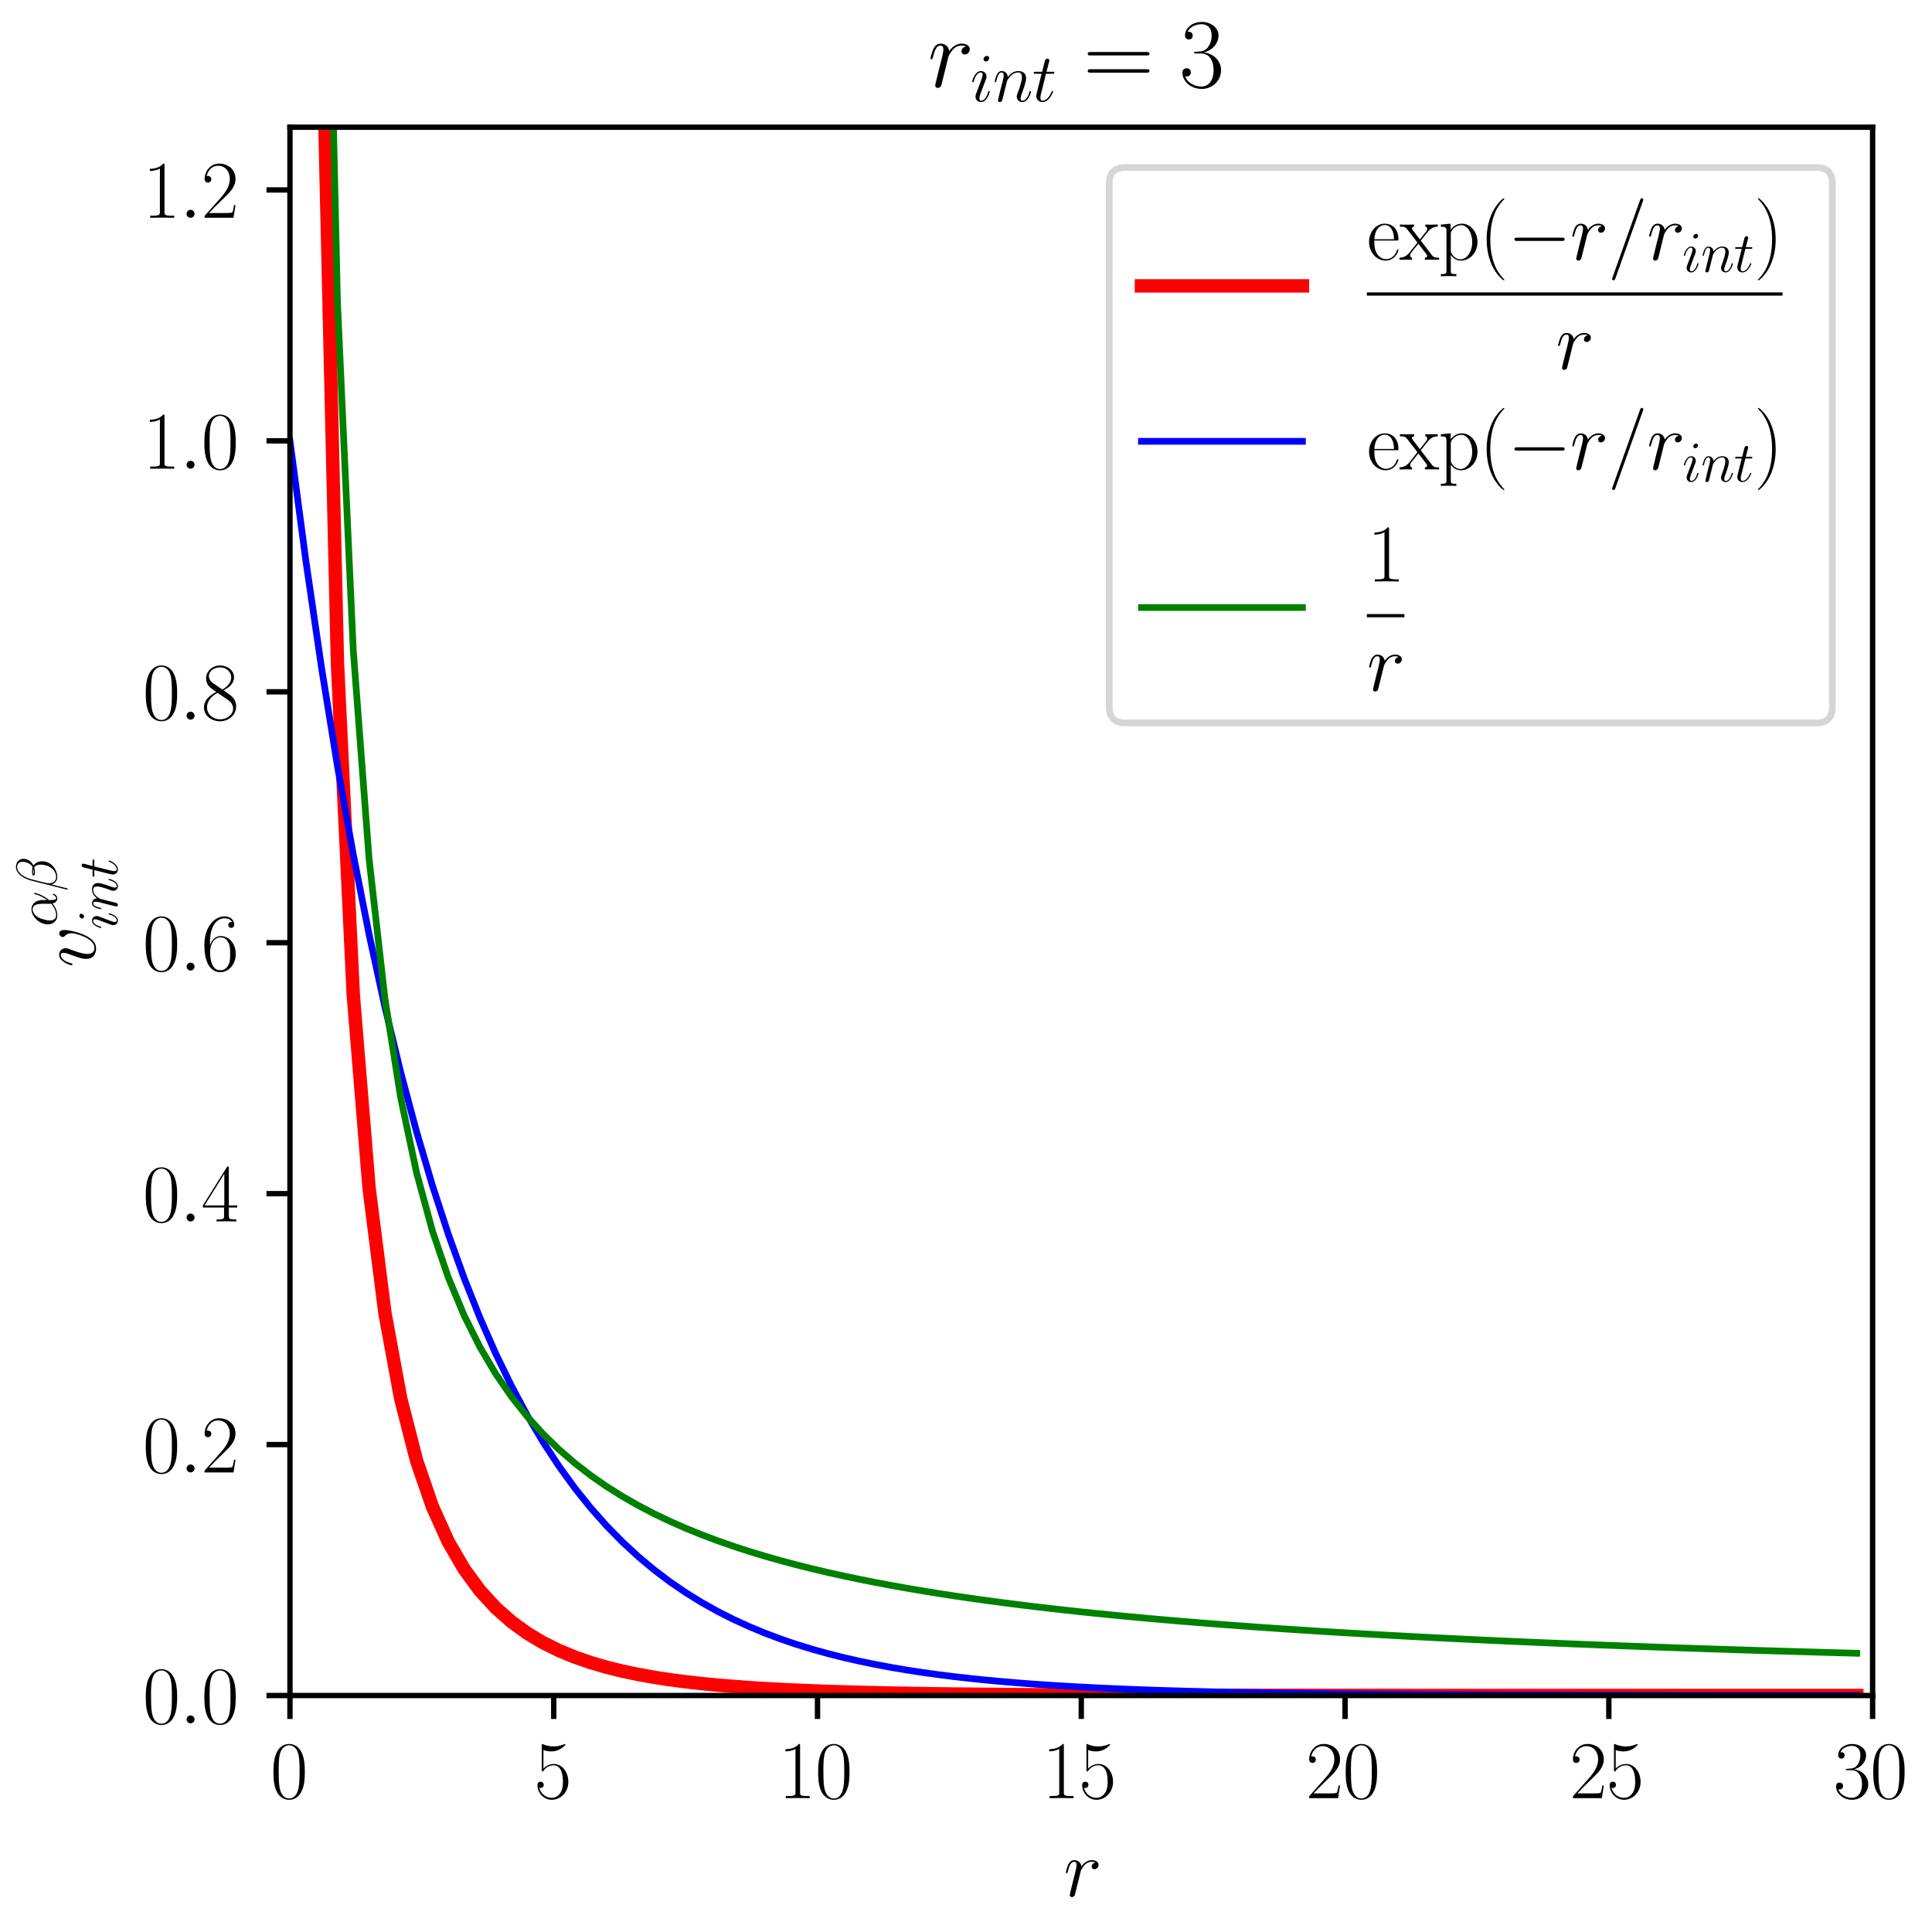 <?xml version="1.0" encoding="utf-8" standalone="no"?>
<!DOCTYPE svg PUBLIC "-//W3C//DTD SVG 1.1//EN"
  "http://www.w3.org/Graphics/SVG/1.1/DTD/svg11.dtd">
<svg xmlns:xlink="http://www.w3.org/1999/xlink" width="288pt" height="288pt" viewBox="0 0 288 288" xmlns="http://www.w3.org/2000/svg" version="1.1">
 <defs>
  <style type="text/css">*{stroke-linejoin: round; stroke-linecap: butt}</style>
 </defs>
 <g id="figure_1">
  <g id="patch_1">
   <path d="M 0 288 
L 288 288 
L 288 0 
L 0 0 
z
" style="fill: #ffffff"/>
  </g>
  <g id="axes_1">
   <g id="patch_2">
    <path d="M 43.224 252.746 
L 279.147 252.746 
L 279.147 18.963 
L 43.224 18.963 
z
" style="fill: #ffffff"/>
   </g>
   <g id="matplotlib.axis_1">
    <g id="xtick_1">
     <g id="line2d_1">
      <defs>
       <path id="mdd68908890" d="M 0 0 
L 0 3.5 
" style="stroke: #000000; stroke-width: 0.8"/>
      </defs>
      <g>
       <use xlink:href="#mdd68908890" x="43.224" y="252.746" style="stroke: #000000; stroke-width: 0.8"/>
      </g>
     </g>
     <g id="text_1">
      <!-- $\mathdefault{0}$ -->
      <g transform="translate(40.298 268.048) scale(0.12 -0.12)">
       <defs>
        <path id="CMR17-30" d="M 2688 2038 
C 2688 2430 2682 3099 2413 3613 
C 2176 4063 1798 4224 1466 4224 
C 1158 4224 768 4082 525 3620 
C 269 3137 243 2539 243 2038 
C 243 1671 250 1112 448 623 
C 723 -39 1216 -128 1466 -128 
C 1760 -128 2208 -7 2470 604 
C 2662 1048 2688 1568 2688 2038 
z
M 1466 -26 
C 1056 -26 813 328 723 816 
C 653 1196 653 1749 653 2109 
C 653 2604 653 3015 736 3407 
C 858 3954 1216 4121 1466 4121 
C 1728 4121 2067 3947 2189 3420 
C 2272 3054 2278 2623 2278 2109 
C 2278 1691 2278 1176 2202 797 
C 2067 96 1690 -26 1466 -26 
z
" transform="scale(0.016)"/>
       </defs>
       <use xlink:href="#CMR17-30" transform="scale(0.996)"/>
      </g>
     </g>
    </g>
    <g id="xtick_2">
     <g id="line2d_2">
      <g>
       <use xlink:href="#mdd68908890" x="82.545" y="252.746" style="stroke: #000000; stroke-width: 0.8"/>
      </g>
     </g>
     <g id="text_2">
      <!-- $\mathdefault{5}$ -->
      <g transform="translate(79.618 268.048) scale(0.12 -0.12)">
       <defs>
        <path id="CMR17-35" d="M 730 3750 
C 794 3724 1056 3641 1325 3641 
C 1920 3641 2246 3961 2432 4140 
C 2432 4191 2432 4224 2394 4224 
C 2387 4224 2374 4224 2323 4198 
C 2099 4102 1837 4032 1517 4032 
C 1325 4032 1037 4055 723 4191 
C 653 4224 640 4224 634 4224 
C 602 4224 595 4217 595 4090 
L 595 2231 
C 595 2113 595 2080 659 2080 
C 691 2080 704 2093 736 2139 
C 941 2435 1222 2560 1542 2560 
C 1766 2560 2246 2415 2246 1293 
C 2246 1087 2246 716 2054 422 
C 1894 159 1645 25 1370 25 
C 947 25 518 319 403 812 
C 429 806 480 793 506 793 
C 589 793 749 838 749 1036 
C 749 1209 627 1280 506 1280 
C 358 1280 262 1190 262 1011 
C 262 454 704 -128 1382 -128 
C 2042 -128 2669 441 2669 1267 
C 2669 2054 2170 2662 1549 2662 
C 1222 2662 947 2540 730 2304 
L 730 3750 
z
" transform="scale(0.016)"/>
       </defs>
       <use xlink:href="#CMR17-35" transform="scale(0.996)"/>
      </g>
     </g>
    </g>
    <g id="xtick_3">
     <g id="line2d_3">
      <g>
       <use xlink:href="#mdd68908890" x="121.865" y="252.746" style="stroke: #000000; stroke-width: 0.8"/>
      </g>
     </g>
     <g id="text_3">
      <!-- $\mathdefault{10}$ -->
      <g transform="translate(116.012 268.048) scale(0.12 -0.12)">
       <defs>
        <path id="CMR17-31" d="M 1702 4083 
C 1702 4217 1696 4224 1606 4224 
C 1357 3927 979 3833 621 3820 
C 602 3820 570 3820 563 3808 
C 557 3795 557 3782 557 3648 
C 755 3648 1088 3686 1344 3839 
L 1344 467 
C 1344 243 1331 166 781 166 
L 589 166 
L 589 0 
C 896 6 1216 12 1523 12 
C 1830 12 2150 6 2458 0 
L 2458 166 
L 2266 166 
C 1715 166 1702 236 1702 467 
L 1702 4083 
z
" transform="scale(0.016)"/>
       </defs>
       <use xlink:href="#CMR17-31" transform="scale(0.996)"/>
       <use xlink:href="#CMR17-30" transform="translate(45.69 0) scale(0.996)"/>
      </g>
     </g>
    </g>
    <g id="xtick_4">
     <g id="line2d_4">
      <g>
       <use xlink:href="#mdd68908890" x="161.185" y="252.746" style="stroke: #000000; stroke-width: 0.8"/>
      </g>
     </g>
     <g id="text_4">
      <!-- $\mathdefault{15}$ -->
      <g transform="translate(155.332 268.048) scale(0.12 -0.12)">
       <use xlink:href="#CMR17-31" transform="scale(0.996)"/>
       <use xlink:href="#CMR17-35" transform="translate(45.69 0) scale(0.996)"/>
      </g>
     </g>
    </g>
    <g id="xtick_5">
     <g id="line2d_5">
      <g>
       <use xlink:href="#mdd68908890" x="200.506" y="252.746" style="stroke: #000000; stroke-width: 0.8"/>
      </g>
     </g>
     <g id="text_5">
      <!-- $\mathdefault{20}$ -->
      <g transform="translate(194.653 268.048) scale(0.12 -0.12)">
       <defs>
        <path id="CMR17-32" d="M 2669 990 
L 2554 990 
C 2490 537 2438 460 2413 422 
C 2381 371 1920 371 1830 371 
L 602 371 
C 832 620 1280 1073 1824 1596 
C 2214 1966 2669 2400 2669 3033 
C 2669 3788 2067 4224 1395 4224 
C 691 4224 262 3603 262 3027 
C 262 2777 448 2745 525 2745 
C 589 2745 781 2783 781 3007 
C 781 3206 614 3264 525 3264 
C 486 3264 448 3257 422 3244 
C 544 3788 915 4057 1306 4057 
C 1862 4057 2227 3616 2227 3033 
C 2227 2477 1901 1998 1536 1583 
L 262 147 
L 262 0 
L 2515 0 
L 2669 990 
z
" transform="scale(0.016)"/>
       </defs>
       <use xlink:href="#CMR17-32" transform="scale(0.996)"/>
       <use xlink:href="#CMR17-30" transform="translate(45.69 0) scale(0.996)"/>
      </g>
     </g>
    </g>
    <g id="xtick_6">
     <g id="line2d_6">
      <g>
       <use xlink:href="#mdd68908890" x="239.826" y="252.746" style="stroke: #000000; stroke-width: 0.8"/>
      </g>
     </g>
     <g id="text_6">
      <!-- $\mathdefault{25}$ -->
      <g transform="translate(233.973 268.048) scale(0.12 -0.12)">
       <use xlink:href="#CMR17-32" transform="scale(0.996)"/>
       <use xlink:href="#CMR17-35" transform="translate(45.69 0) scale(0.996)"/>
      </g>
     </g>
    </g>
    <g id="xtick_7">
     <g id="line2d_7">
      <g>
       <use xlink:href="#mdd68908890" x="279.147" y="252.746" style="stroke: #000000; stroke-width: 0.8"/>
      </g>
     </g>
     <g id="text_7">
      <!-- $\mathdefault{30}$ -->
      <g transform="translate(273.294 268.048) scale(0.12 -0.12)">
       <defs>
        <path id="CMR17-33" d="M 1414 2176 
C 1984 2176 2234 1673 2234 1094 
C 2234 322 1824 25 1453 25 
C 1114 25 563 193 390 691 
C 422 678 454 678 486 678 
C 640 678 755 780 755 947 
C 755 1132 614 1216 486 1216 
C 378 1216 211 1164 211 927 
C 211 335 787 -128 1466 -128 
C 2176 -128 2720 432 2720 1087 
C 2720 1718 2208 2176 1600 2246 
C 2086 2347 2554 2776 2554 3353 
C 2554 3856 2048 4224 1472 4224 
C 890 4224 378 3862 378 3347 
C 378 3123 544 3084 627 3084 
C 762 3084 877 3167 877 3334 
C 877 3500 762 3584 627 3584 
C 602 3584 570 3584 544 3571 
C 730 3999 1235 4076 1459 4076 
C 1683 4076 2106 3966 2106 3347 
C 2106 3167 2080 2851 1862 2574 
C 1670 2329 1453 2316 1242 2297 
C 1210 2297 1062 2284 1037 2284 
C 992 2278 966 2272 966 2227 
C 966 2182 973 2176 1101 2176 
L 1414 2176 
z
" transform="scale(0.016)"/>
       </defs>
       <use xlink:href="#CMR17-33" transform="scale(0.996)"/>
       <use xlink:href="#CMR17-30" transform="translate(45.69 0) scale(0.996)"/>
      </g>
     </g>
    </g>
    <g id="text_8">
     <!-- $$r$$ -->
     <g transform="translate(158.548 282.675) scale(0.12 -0.12)">
      <defs>
       <path id="CMMI12-72" d="M 2490 2633 
C 2291 2598 2189 2457 2189 2316 
C 2189 2163 2310 2111 2400 2111 
C 2579 2111 2726 2265 2726 2457 
C 2726 2651 2528 2816 2208 2816 
C 1952 2816 1658 2700 1389 2335 
C 1344 2660 1088 2816 832 2816 
C 582 2816 454 2642 378 2508 
C 269 2278 173 1892 173 1860 
C 173 1834 198 1801 243 1801 
C 294 1801 301 1808 339 1957 
C 435 2342 557 2687 813 2687 
C 966 2687 1011 2604 1011 2419 
C 1011 2278 947 2028 902 1827 
L 723 1130 
C 698 1007 627 716 595 600 
C 550 432 480 128 480 96 
C 480 6 550 -64 646 -64 
C 717 -64 838 -20 877 109 
C 896 160 1133 1136 1171 1285 
C 1203 1427 1242 1562 1274 1705 
C 1299 1795 1325 1898 1344 1982 
C 1363 2040 1536 2355 1696 2495 
C 1773 2566 1939 2687 2202 2687 
C 2304 2687 2406 2674 2490 2633 
z
" transform="scale(0.016)"/>
      </defs>
      <use xlink:href="#CMMI12-72" transform="scale(0.996)"/>
     </g>
    </g>
   </g>
   <g id="matplotlib.axis_2">
    <g id="ytick_1">
     <g id="line2d_8">
      <defs>
       <path id="m4fe5f080b8" d="M 0 0 
L -3.5 0 
" style="stroke: #000000; stroke-width: 0.8"/>
      </defs>
      <g>
       <use xlink:href="#m4fe5f080b8" x="43.224" y="252.746" style="stroke: #000000; stroke-width: 0.8"/>
      </g>
     </g>
     <g id="text_9">
      <!-- $\mathdefault{0.0}$ -->
      <g transform="translate(21.266 256.897) scale(0.12 -0.12)">
       <defs>
        <path id="CMMI12-3a" d="M 1178 307 
C 1178 492 1024 620 870 620 
C 685 620 557 467 557 313 
C 557 128 710 0 864 0 
C 1050 0 1178 153 1178 307 
z
" transform="scale(0.016)"/>
       </defs>
       <use xlink:href="#CMR17-30" transform="scale(0.996)"/>
       <use xlink:href="#CMMI12-3a" transform="translate(45.69 0) scale(0.996)"/>
       <use xlink:href="#CMR17-30" transform="translate(72.788 0) scale(0.996)"/>
      </g>
     </g>
    </g>
    <g id="ytick_2">
     <g id="line2d_9">
      <g>
       <use xlink:href="#m4fe5f080b8" x="43.224" y="215.341" style="stroke: #000000; stroke-width: 0.8"/>
      </g>
     </g>
     <g id="text_10">
      <!-- $\mathdefault{0.2}$ -->
      <g transform="translate(21.266 219.492) scale(0.12 -0.12)">
       <use xlink:href="#CMR17-30" transform="scale(0.996)"/>
       <use xlink:href="#CMMI12-3a" transform="translate(45.69 0) scale(0.996)"/>
       <use xlink:href="#CMR17-32" transform="translate(72.788 0) scale(0.996)"/>
      </g>
     </g>
    </g>
    <g id="ytick_3">
     <g id="line2d_10">
      <g>
       <use xlink:href="#m4fe5f080b8" x="43.224" y="177.936" style="stroke: #000000; stroke-width: 0.8"/>
      </g>
     </g>
     <g id="text_11">
      <!-- $\mathdefault{0.4}$ -->
      <g transform="translate(21.266 182.087) scale(0.12 -0.12)">
       <defs>
        <path id="CMR17-34" d="M 2150 4147 
C 2150 4281 2144 4288 2029 4288 
L 128 1254 
L 128 1088 
L 1779 1088 
L 1779 460 
C 1779 230 1766 166 1318 166 
L 1197 166 
L 1197 0 
C 1402 12 1747 12 1965 12 
C 2182 12 2528 12 2733 0 
L 2733 166 
L 2611 166 
C 2163 166 2150 230 2150 460 
L 2150 1088 
L 2803 1088 
L 2803 1254 
L 2150 1254 
L 2150 4147 
z
M 1798 3723 
L 1798 1254 
L 256 1254 
L 1798 3723 
z
" transform="scale(0.016)"/>
       </defs>
       <use xlink:href="#CMR17-30" transform="scale(0.996)"/>
       <use xlink:href="#CMMI12-3a" transform="translate(45.69 0) scale(0.996)"/>
       <use xlink:href="#CMR17-34" transform="translate(72.788 0) scale(0.996)"/>
      </g>
     </g>
    </g>
    <g id="ytick_4">
     <g id="line2d_11">
      <g>
       <use xlink:href="#m4fe5f080b8" x="43.224" y="140.53" style="stroke: #000000; stroke-width: 0.8"/>
      </g>
     </g>
     <g id="text_12">
      <!-- $\mathdefault{0.6}$ -->
      <g transform="translate(21.266 144.681) scale(0.12 -0.12)">
       <defs>
        <path id="CMR17-36" d="M 678 2198 
C 678 3712 1395 4076 1811 4076 
C 1946 4076 2272 4049 2400 3782 
C 2298 3782 2106 3782 2106 3558 
C 2106 3385 2246 3328 2336 3328 
C 2394 3328 2566 3353 2566 3571 
C 2566 3987 2246 4224 1805 4224 
C 1043 4224 243 3411 243 2011 
C 243 257 966 -128 1478 -128 
C 2099 -128 2688 431 2688 1295 
C 2688 2101 2170 2688 1517 2688 
C 1126 2688 838 2430 678 1979 
L 678 2198 
z
M 1478 25 
C 691 25 691 1212 691 1450 
C 691 1914 909 2585 1504 2585 
C 1613 2585 1926 2585 2138 2140 
C 2253 1889 2253 1624 2253 1302 
C 2253 954 2253 696 2118 438 
C 1978 173 1773 25 1478 25 
z
" transform="scale(0.016)"/>
       </defs>
       <use xlink:href="#CMR17-30" transform="scale(0.996)"/>
       <use xlink:href="#CMMI12-3a" transform="translate(45.69 0) scale(0.996)"/>
       <use xlink:href="#CMR17-36" transform="translate(72.788 0) scale(0.996)"/>
      </g>
     </g>
    </g>
    <g id="ytick_5">
     <g id="line2d_12">
      <g>
       <use xlink:href="#m4fe5f080b8" x="43.224" y="103.125" style="stroke: #000000; stroke-width: 0.8"/>
      </g>
     </g>
     <g id="text_13">
      <!-- $\mathdefault{0.8}$ -->
      <g transform="translate(21.266 107.276) scale(0.12 -0.12)">
       <defs>
        <path id="CMR17-38" d="M 1741 2289 
C 2144 2494 2554 2803 2554 3298 
C 2554 3884 1990 4224 1472 4224 
C 890 4224 378 3800 378 3215 
C 378 3054 416 2777 666 2533 
C 730 2469 998 2276 1171 2154 
C 883 2006 211 1652 211 945 
C 211 282 838 -128 1459 -128 
C 2144 -128 2720 366 2720 1022 
C 2720 1607 2330 1877 2074 2051 
L 1741 2289 
z
M 902 2855 
C 851 2887 595 3086 595 3388 
C 595 3781 998 4076 1459 4076 
C 1965 4076 2336 3716 2336 3298 
C 2336 2700 1670 2359 1638 2359 
C 1632 2359 1626 2359 1574 2398 
L 902 2855 
z
M 2080 1536 
C 2176 1466 2483 1253 2483 861 
C 2483 385 2010 25 1472 25 
C 890 25 448 443 448 951 
C 448 1459 838 1884 1280 2083 
L 2080 1536 
z
" transform="scale(0.016)"/>
       </defs>
       <use xlink:href="#CMR17-30" transform="scale(0.996)"/>
       <use xlink:href="#CMMI12-3a" transform="translate(45.69 0) scale(0.996)"/>
       <use xlink:href="#CMR17-38" transform="translate(72.788 0) scale(0.996)"/>
      </g>
     </g>
    </g>
    <g id="ytick_6">
     <g id="line2d_13">
      <g>
       <use xlink:href="#m4fe5f080b8" x="43.224" y="65.72" style="stroke: #000000; stroke-width: 0.8"/>
      </g>
     </g>
     <g id="text_14">
      <!-- $\mathdefault{1.0}$ -->
      <g transform="translate(21.266 69.871) scale(0.12 -0.12)">
       <use xlink:href="#CMR17-31" transform="scale(0.996)"/>
       <use xlink:href="#CMMI12-3a" transform="translate(45.69 0) scale(0.996)"/>
       <use xlink:href="#CMR17-30" transform="translate(72.788 0) scale(0.996)"/>
      </g>
     </g>
    </g>
    <g id="ytick_7">
     <g id="line2d_14">
      <g>
       <use xlink:href="#m4fe5f080b8" x="43.224" y="28.314" style="stroke: #000000; stroke-width: 0.8"/>
      </g>
     </g>
     <g id="text_15">
      <!-- $\mathdefault{1.2}$ -->
      <g transform="translate(21.266 32.465) scale(0.12 -0.12)">
       <use xlink:href="#CMR17-31" transform="scale(0.996)"/>
       <use xlink:href="#CMMI12-3a" transform="translate(45.69 0) scale(0.996)"/>
       <use xlink:href="#CMR17-32" transform="translate(72.788 0) scale(0.996)"/>
      </g>
     </g>
    </g>
    <g id="text_16">
     <!-- $$v_{int}^{\alpha\beta}$$ -->
     <g transform="translate(14.203 144.224) rotate(-90) scale(0.12 -0.12)">
      <defs>
       <path id="CMMI12-76" d="M 2925 2388 
C 2925 2790 2720 2816 2669 2816 
C 2515 2816 2374 2662 2374 2534 
C 2374 2458 2419 2413 2445 2388 
C 2509 2330 2675 2158 2675 1826 
C 2675 1558 2291 64 1523 64 
C 1133 64 1056 389 1056 625 
C 1056 945 1203 1392 1376 1851 
C 1478 2113 1504 2177 1504 2305 
C 1504 2573 1312 2816 998 2816 
C 410 2816 173 1890 173 1838 
C 173 1813 198 1781 243 1781 
C 301 1781 307 1807 333 1896 
C 486 2445 736 2687 979 2687 
C 1037 2687 1146 2687 1146 2477 
C 1146 2311 1075 2126 979 1883 
C 672 1066 672 868 672 715 
C 672 574 691 313 890 134 
C 1120 -64 1440 -64 1498 -64 
C 2560 -64 2925 2024 2925 2388 
z
" transform="scale(0.016)"/>
       <path id="CMMI12-b" d="M 2963 1615 
C 2963 2234 2611 2816 1933 2816 
C 1094 2816 256 1902 256 996 
C 256 440 602 -64 1254 -64 
C 1651 -64 2125 89 2579 472 
C 2669 115 2867 -64 3142 -64 
C 3488 -64 3661 293 3661 376 
C 3661 434 3616 434 3597 434 
C 3546 434 3539 415 3520 364 
C 3462 204 3315 64 3162 64 
C 2963 64 2963 472 2963 862 
C 3616 1641 3770 2445 3770 2451 
C 3770 2509 3718 2509 3699 2509 
C 3642 2509 3635 2490 3610 2375 
C 3526 2094 3360 1596 2963 1072 
L 2963 1615 
z
M 2560 625 
C 1997 121 1491 64 1267 64 
C 813 64 685 466 685 766 
C 685 1040 826 1692 1024 2043 
C 1286 2490 1645 2687 1933 2687 
C 2554 2687 2554 1877 2554 1340 
C 2554 1181 2547 1015 2547 855 
C 2547 728 2554 696 2560 625 
z
" transform="scale(0.016)"/>
       <path id="CMMI12-c" d="M 3622 3739 
C 3622 4131 3296 4544 2714 4544 
C 1888 4544 1363 3510 1197 2830 
L 186 -1152 
C 173 -1204 211 -1216 243 -1216 
C 288 -1216 320 -1210 326 -1178 
L 774 592 
C 838 231 1190 -64 1568 -64 
C 2483 -64 3347 657 3347 1618 
C 3347 1863 3290 2108 3155 2314 
C 3078 2437 2982 2527 2880 2599 
C 3341 2823 3622 3222 3622 3739 
z
M 2509 2605 
C 2406 2571 2304 2560 2182 2560 
C 2093 2560 2010 2553 1894 2588 
C 1958 2627 2054 2639 2189 2639 
C 2304 2639 2419 2627 2509 2605 
z
M 3290 3798 
C 3290 3438 3117 2915 2701 2684 
C 2579 2723 2413 2752 2272 2752 
C 2138 2752 1754 2765 1754 2582 
C 1754 2411 2106 2430 2214 2430 
C 2381 2430 2528 2469 2682 2514 
C 2886 2347 2976 2127 2976 1805 
C 2976 1431 2874 1128 2752 850 
C 2541 373 2042 64 1600 64 
C 1133 64 890 438 890 876 
C 890 934 890 1018 915 1115 
L 1331 2784 
C 1542 3641 2080 4413 2701 4413 
C 3162 4413 3290 4086 3290 3798 
z
" transform="scale(0.016)"/>
       <path id="CMMI12-69" d="M 1811 913 
C 1811 945 1786 970 1747 970 
C 1690 970 1683 951 1651 842 
C 1485 261 1222 64 1011 64 
C 934 64 845 83 845 274 
C 845 447 922 638 992 830 
L 1440 2017 
C 1459 2068 1504 2183 1504 2305 
C 1504 2573 1312 2816 998 2816 
C 410 2816 173 1890 173 1838 
C 173 1813 198 1781 243 1781 
C 301 1781 307 1807 333 1896 
C 486 2432 730 2687 979 2687 
C 1037 2687 1146 2681 1146 2477 
C 1146 2311 1062 2100 1011 1960 
L 563 772 
C 525 670 486 568 486 453 
C 486 166 685 -64 992 -64 
C 1581 -64 1811 868 1811 913 
z
M 1760 4012 
C 1760 4108 1683 4224 1542 4224 
C 1395 4224 1229 4083 1229 3916 
C 1229 3756 1363 3705 1440 3705 
C 1613 3705 1760 3871 1760 4012 
z
" transform="scale(0.016)"/>
       <path id="CMMI12-6e" d="M 1318 1870 
C 1331 1909 1491 2228 1728 2432 
C 1894 2585 2112 2687 2362 2687 
C 2618 2687 2707 2496 2707 2241 
C 2707 1877 2445 1149 2317 804 
C 2259 651 2227 568 2227 453 
C 2227 166 2426 -64 2733 -64 
C 3328 -64 3552 874 3552 913 
C 3552 945 3526 970 3488 970 
C 3430 970 3424 951 3392 842 
C 3245 319 3002 64 2752 64 
C 2688 64 2586 70 2586 274 
C 2586 434 2656 625 2694 715 
C 2822 1066 3091 1781 3091 2145 
C 3091 2528 2867 2816 2381 2816 
C 1811 2816 1510 2413 1395 2253 
C 1376 2617 1114 2816 832 2816 
C 627 2816 486 2694 378 2477 
C 262 2247 173 1864 173 1838 
C 173 1813 198 1781 243 1781 
C 294 1781 301 1787 339 1934 
C 442 2324 557 2687 813 2687 
C 960 2687 1011 2585 1011 2394 
C 1011 2253 947 2004 902 1807 
L 723 1117 
C 698 996 627 708 595 593 
C 550 427 480 127 480 95 
C 480 6 550 -64 646 -64 
C 723 -64 813 -26 864 70 
C 877 102 934 325 966 453 
L 1107 1028 
L 1318 1870 
z
" transform="scale(0.016)"/>
       <path id="CMMI12-74" d="M 1286 2566 
L 1875 2566 
C 1997 2566 2061 2566 2061 2681 
C 2061 2752 2022 2752 1894 2752 
L 1331 2752 
L 1568 3664 
C 1594 3752 1594 3764 1594 3808 
C 1594 3910 1510 3968 1427 3968 
C 1376 3968 1229 3948 1178 3746 
L 928 2752 
L 326 2752 
C 198 2752 141 2752 141 2630 
C 141 2566 186 2566 307 2566 
L 877 2566 
L 454 881 
C 403 657 384 593 384 510 
C 384 210 595 -64 954 -64 
C 1600 -64 1946 868 1946 913 
C 1946 951 1920 970 1882 970 
C 1869 970 1843 970 1830 944 
C 1824 938 1818 932 1773 830 
C 1638 510 1344 64 973 64 
C 781 64 768 223 768 364 
C 768 370 768 491 787 568 
L 1286 2566 
z
" transform="scale(0.016)"/>
      </defs>
      <use xlink:href="#CMMI12-76" transform="scale(0.996)"/>
      <use xlink:href="#CMMI12-b" transform="translate(50.735 47.876) scale(0.697)"/>
      <use xlink:href="#CMMI12-c" transform="translate(94.612 47.876) scale(0.697)"/>
      <use xlink:href="#CMMI12-69" transform="translate(47.161 -27.344) scale(0.697)"/>
      <use xlink:href="#CMMI12-6e" transform="translate(70.455 -27.344) scale(0.697)"/>
      <use xlink:href="#CMMI12-74" transform="translate(111.216 -27.344) scale(0.697)"/>
     </g>
    </g>
   </g>
   <g id="line2d_15">
    <path d="M 47.977 -1 
L 50.302 98.799 
L 52.661 148.273 
L 55.02 177.121 
L 57.379 195.723 
L 59.739 208.52 
L 62.098 217.731 
L 64.457 224.583 
L 66.816 229.812 
L 69.176 233.881 
L 71.535 237.099 
L 73.894 239.677 
L 76.253 241.765 
L 78.613 243.473 
L 80.972 244.88 
L 83.331 246.047 
L 85.69 247.021 
L 88.049 247.839 
L 90.409 248.528 
L 92.768 249.111 
L 95.127 249.606 
L 97.486 250.029 
L 99.846 250.39 
L 102.205 250.699 
L 104.564 250.965 
L 106.923 251.194 
L 109.282 251.392 
L 111.642 251.563 
L 114.001 251.712 
L 116.36 251.84 
L 118.719 251.952 
L 121.079 252.049 
L 123.438 252.134 
L 125.797 252.208 
L 128.156 252.273 
L 130.515 252.33 
L 132.875 252.379 
L 135.234 252.423 
L 137.593 252.461 
L 139.952 252.494 
L 142.312 252.524 
L 144.671 252.549 
L 147.03 252.572 
L 149.389 252.592 
L 151.749 252.61 
L 154.108 252.626 
L 156.467 252.639 
L 158.826 252.651 
L 161.185 252.662 
L 163.545 252.672 
L 165.904 252.68 
L 168.263 252.687 
L 170.622 252.694 
L 172.982 252.7 
L 175.341 252.705 
L 177.7 252.71 
L 180.059 252.714 
L 182.418 252.717 
L 184.778 252.72 
L 187.137 252.723 
L 189.496 252.726 
L 191.855 252.728 
L 194.215 252.73 
L 196.574 252.732 
L 198.933 252.733 
L 201.292 252.735 
L 203.652 252.736 
L 206.011 252.737 
L 208.37 252.738 
L 210.729 252.739 
L 213.088 252.74 
L 215.448 252.74 
L 217.807 252.741 
L 220.166 252.742 
L 222.525 252.742 
L 224.885 252.743 
L 227.244 252.743 
L 229.603 252.743 
L 231.962 252.744 
L 234.321 252.744 
L 236.681 252.744 
L 239.04 252.744 
L 241.399 252.745 
L 243.758 252.745 
L 246.118 252.745 
L 248.477 252.745 
L 250.836 252.745 
L 253.195 252.745 
L 255.555 252.745 
L 257.914 252.745 
L 260.273 252.746 
L 262.632 252.746 
L 264.991 252.746 
L 267.351 252.746 
L 269.71 252.746 
L 272.069 252.746 
L 274.428 252.746 
L 276.788 252.746 
" clip-path="url(#pa5fea0052c)" style="fill: none; stroke: #ff0000; stroke-width: 2; stroke-linecap: square"/>
   </g>
   <g id="line2d_16">
    <path d="M 43.224 65.72 
L 45.583 83.517 
L 47.943 99.622 
L 50.302 114.193 
L 52.661 127.378 
L 55.02 139.309 
L 57.379 150.104 
L 59.739 159.872 
L 62.098 168.71 
L 64.457 176.707 
L 66.816 183.943 
L 69.176 190.49 
L 71.535 196.415 
L 73.894 201.775 
L 76.253 206.626 
L 78.613 211.015 
L 80.972 214.986 
L 83.331 218.58 
L 85.69 221.831 
L 88.049 224.773 
L 90.409 227.435 
L 92.768 229.844 
L 95.127 232.023 
L 97.486 233.995 
L 99.846 235.78 
L 102.205 237.394 
L 104.564 238.855 
L 106.923 240.177 
L 109.282 241.373 
L 111.642 242.455 
L 114.001 243.435 
L 116.36 244.321 
L 118.719 245.123 
L 121.079 245.848 
L 123.438 246.505 
L 125.797 247.098 
L 128.156 247.636 
L 130.515 248.122 
L 132.875 248.562 
L 135.234 248.96 
L 137.593 249.321 
L 139.952 249.647 
L 142.312 249.942 
L 144.671 250.209 
L 147.03 250.45 
L 149.389 250.669 
L 151.749 250.866 
L 154.108 251.045 
L 156.467 251.207 
L 158.826 251.353 
L 161.185 251.486 
L 163.545 251.606 
L 165.904 251.714 
L 168.263 251.813 
L 170.622 251.901 
L 172.982 251.982 
L 175.341 252.055 
L 177.7 252.12 
L 180.059 252.18 
L 182.418 252.234 
L 184.778 252.283 
L 187.137 252.327 
L 189.496 252.367 
L 191.855 252.403 
L 194.215 252.435 
L 196.574 252.465 
L 198.933 252.492 
L 201.292 252.516 
L 203.652 252.538 
L 206.011 252.558 
L 208.37 252.576 
L 210.729 252.592 
L 213.088 252.607 
L 215.448 252.62 
L 217.807 252.632 
L 220.166 252.643 
L 222.525 252.653 
L 224.885 252.662 
L 227.244 252.67 
L 229.603 252.677 
L 231.962 252.683 
L 234.321 252.689 
L 236.681 252.695 
L 239.04 252.7 
L 241.399 252.704 
L 243.758 252.708 
L 246.118 252.712 
L 248.477 252.715 
L 250.836 252.718 
L 253.195 252.721 
L 255.555 252.723 
L 257.914 252.725 
L 260.273 252.727 
L 262.632 252.729 
L 264.991 252.731 
L 267.351 252.732 
L 269.71 252.734 
L 272.069 252.735 
L 274.428 252.736 
L 276.788 252.737 
" clip-path="url(#pa5fea0052c)" style="fill: none; stroke: #0000ff; stroke-linecap: square"/>
   </g>
   <g id="line2d_17">
    <path d="M 49.259 -1 
L 50.302 44.939 
L 52.661 96.891 
L 55.02 128.062 
L 57.379 148.843 
L 59.739 163.686 
L 62.098 174.818 
L 64.457 183.477 
L 66.816 190.404 
L 69.176 196.071 
L 71.535 200.794 
L 73.894 204.791 
L 76.253 208.216 
L 78.613 211.185 
L 80.972 213.782 
L 83.331 216.074 
L 85.69 218.112 
L 88.049 219.935 
L 90.409 221.575 
L 92.768 223.059 
L 95.127 224.409 
L 97.486 225.641 
L 99.846 226.77 
L 102.205 227.809 
L 104.564 228.768 
L 106.923 229.656 
L 109.282 230.481 
L 111.642 231.249 
L 114.001 231.965 
L 116.36 232.636 
L 118.719 233.264 
L 121.079 233.855 
L 123.438 234.41 
L 125.797 234.934 
L 128.156 235.429 
L 130.515 235.897 
L 132.875 236.34 
L 135.234 236.761 
L 137.593 237.161 
L 139.952 237.541 
L 142.312 237.903 
L 144.671 238.248 
L 147.03 238.578 
L 149.389 238.892 
L 151.749 239.194 
L 154.108 239.482 
L 156.467 239.758 
L 158.826 240.023 
L 161.185 240.278 
L 163.545 240.522 
L 165.904 240.757 
L 168.263 240.984 
L 170.622 241.201 
L 172.982 241.411 
L 175.341 241.614 
L 177.7 241.809 
L 180.059 241.998 
L 182.418 242.18 
L 184.778 242.356 
L 187.137 242.526 
L 189.496 242.691 
L 191.855 242.851 
L 194.215 243.005 
L 196.574 243.155 
L 198.933 243.3 
L 201.292 243.441 
L 203.652 243.578 
L 206.011 243.711 
L 208.37 243.84 
L 210.729 243.966 
L 213.088 244.088 
L 215.448 244.206 
L 217.807 244.322 
L 220.166 244.434 
L 222.525 244.543 
L 224.885 244.65 
L 227.244 244.754 
L 229.603 244.855 
L 231.962 244.953 
L 234.321 245.05 
L 236.681 245.143 
L 239.04 245.235 
L 241.399 245.325 
L 243.758 245.412 
L 246.118 245.497 
L 248.477 245.58 
L 250.836 245.662 
L 253.195 245.741 
L 255.555 245.819 
L 257.914 245.895 
L 260.273 245.97 
L 262.632 246.043 
L 264.991 246.114 
L 267.351 246.184 
L 269.71 246.252 
L 272.069 246.319 
L 274.428 246.385 
L 276.788 246.449 
" clip-path="url(#pa5fea0052c)" style="fill: none; stroke: #008000; stroke-linecap: square"/>
   </g>
   <g id="patch_3">
    <path d="M 43.224 252.746 
L 43.224 18.963 
" style="fill: none; stroke: #000000; stroke-width: 0.8; stroke-linejoin: miter; stroke-linecap: square"/>
   </g>
   <g id="patch_4">
    <path d="M 279.147 252.746 
L 279.147 18.963 
" style="fill: none; stroke: #000000; stroke-width: 0.8; stroke-linejoin: miter; stroke-linecap: square"/>
   </g>
   <g id="patch_5">
    <path d="M 43.224 252.746 
L 279.147 252.746 
" style="fill: none; stroke: #000000; stroke-width: 0.8; stroke-linejoin: miter; stroke-linecap: square"/>
   </g>
   <g id="patch_6">
    <path d="M 43.224 18.963 
L 279.147 18.963 
" style="fill: none; stroke: #000000; stroke-width: 0.8; stroke-linejoin: miter; stroke-linecap: square"/>
   </g>
   <g id="text_17">
    <!-- $$r_{int}=3$$ -->
    <g transform="translate(138.307 12.963) scale(0.144 -0.144)">
     <defs>
      <path id="CMR17-3d" d="M 4115 2048 
C 4211 2048 4307 2048 4307 2156 
C 4307 2272 4198 2272 4090 2272 
L 512 2272 
C 403 2272 294 2272 294 2156 
C 294 2048 390 2048 486 2048 
L 4115 2048 
z
M 4090 927 
C 4198 927 4307 927 4307 1043 
C 4307 1152 4211 1152 4115 1152 
L 486 1152 
C 390 1152 294 1152 294 1043 
C 294 927 403 927 512 927 
L 4090 927 
z
" transform="scale(0.016)"/>
     </defs>
     <use xlink:href="#CMMI12-72" transform="scale(0.996)"/>
     <use xlink:href="#CMMI12-69" transform="translate(43.961 -14.944) scale(0.697)"/>
     <use xlink:href="#CMMI12-6e" transform="translate(67.256 -14.944) scale(0.697)"/>
     <use xlink:href="#CMMI12-74" transform="translate(108.017 -14.944) scale(0.697)"/>
     <use xlink:href="#CMR17-3d" transform="translate(160.847 0) scale(0.996)"/>
     <use xlink:href="#CMR17-33" transform="translate(260.236 0) scale(0.996)"/>
    </g>
   </g>
   <g id="legend_1">
    <g id="patch_7">
     <path d="M 167.753 107.766 
L 270.747 107.766 
Q 273.147 107.766 273.147 105.366 
L 273.147 27.363 
Q 273.147 24.963 270.747 24.963 
L 167.753 24.963 
Q 165.353 24.963 165.353 27.363 
L 165.353 105.366 
Q 165.353 107.766 167.753 107.766 
z
" style="fill: #ffffff; opacity: 0.8; stroke: #cccccc; stroke-linejoin: miter"/>
    </g>
    <g id="line2d_18">
     <path d="M 170.153 42.617 
L 182.153 42.617 
L 194.153 42.617 
" style="fill: none; stroke: #ff0000; stroke-width: 2; stroke-linecap: square"/>
    </g>
    <g id="text_18">
     <!-- $$\frac{\exp(-r/r_{int})}{r}$$ -->
     <g transform="translate(203.753 46.817) scale(0.12 -0.12)">
      <defs>
       <path id="CMR17-65" d="M 2438 1503 
C 2464 1529 2464 1542 2464 1606 
C 2464 2251 2118 2816 1389 2816 
C 710 2816 173 2175 173 1394 
C 173 554 781 -64 1459 -64 
C 2176 -64 2458 619 2458 755 
C 2458 800 2419 800 2406 800 
C 2362 800 2355 787 2330 709 
C 2189 270 1837 51 1504 51 
C 1229 51 954 206 781 490 
C 582 819 582 1200 582 1503 
L 2438 1503 
z
M 589 1600 
C 634 2511 1126 2713 1382 2713 
C 1818 2713 2112 2308 2118 1600 
L 589 1600 
z
" transform="scale(0.016)"/>
       <path id="CMR17-78" d="M 1664 1491 
C 1856 1740 2074 2022 2253 2233 
C 2464 2476 2707 2579 2989 2585 
L 2989 2752 
C 2880 2745 2656 2739 2541 2739 
C 2368 2739 2170 2739 2022 2752 
L 2022 2585 
C 2112 2572 2163 2508 2163 2419 
C 2163 2304 2099 2233 2067 2188 
L 1594 1587 
L 1030 2323 
C 973 2393 973 2406 973 2438 
C 973 2515 1037 2579 1146 2585 
L 1146 2752 
C 992 2739 717 2739 557 2739 
C 384 2739 179 2739 38 2752 
L 38 2585 
C 384 2585 461 2560 614 2368 
L 1350 1414 
C 1363 1401 1395 1363 1395 1344 
C 1395 1318 838 633 768 544 
C 480 198 179 172 6 166 
L 6 0 
C 115 6 339 12 454 12 
C 582 12 864 12 979 0 
L 979 166 
C 941 172 838 185 838 332 
C 838 448 890 518 947 595 
L 1478 1248 
L 2035 524 
C 2086 454 2163 358 2163 313 
C 2163 224 2086 172 1984 166 
L 1984 0 
C 2138 12 2413 12 2573 12 
C 2746 12 2950 12 3091 0 
L 3091 166 
C 2771 166 2675 179 2522 377 
L 1664 1491 
z
" transform="scale(0.016)"/>
       <path id="CMR17-70" d="M 1408 -1114 
C 998 -1114 973 -1088 973 -834 
L 973 380 
C 1158 109 1427 -64 1766 -64 
C 2406 -64 3053 503 3053 1382 
C 3053 2196 2496 2816 1837 2816 
C 1453 2816 1139 2603 960 2345 
L 960 2816 
L 198 2745 
L 198 2577 
C 576 2577 634 2539 634 2228 
L 634 -834 
C 634 -1081 608 -1114 198 -1114 
L 198 -1280 
C 352 -1268 634 -1268 800 -1268 
C 966 -1268 1254 -1268 1408 -1280 
L 1408 -1114 
z
M 973 2015 
C 973 2106 973 2241 1222 2481 
C 1254 2506 1472 2700 1792 2700 
C 2259 2700 2643 2112 2643 1376 
C 2643 639 2234 38 1728 38 
C 1498 38 1248 148 1056 451 
C 973 594 973 632 973 736 
L 973 2015 
z
" transform="scale(0.016)"/>
       <path id="CMR17-28" d="M 1958 -1562 
C 1958 -1556 1958 -1543 1939 -1524 
C 1645 -1223 858 -403 858 1596 
C 858 3595 1632 4408 1946 4729 
C 1946 4735 1958 4748 1958 4767 
C 1958 4787 1939 4800 1914 4800 
C 1843 4800 1299 4325 986 3620 
C 666 2909 576 2218 576 1603 
C 576 1141 621 360 1005 -467 
C 1312 -1133 1837 -1600 1914 -1600 
C 1946 -1600 1958 -1588 1958 -1562 
z
" transform="scale(0.016)"/>
       <path id="CMSY10-0" d="M 4218 1472 
C 4326 1472 4442 1472 4442 1600 
C 4442 1728 4326 1728 4218 1728 
L 755 1728 
C 646 1728 531 1728 531 1600 
C 531 1472 646 1472 755 1472 
L 4218 1472 
z
" transform="scale(0.016)"/>
       <path id="CMMI12-3d" d="M 2746 4563 
C 2746 4569 2784 4665 2784 4678 
C 2784 4755 2720 4800 2669 4800 
C 2637 4800 2579 4800 2528 4659 
L 384 -1364 
C 384 -1370 346 -1466 346 -1479 
C 346 -1556 410 -1600 461 -1600 
C 499 -1600 557 -1594 602 -1460 
L 2746 4563 
z
" transform="scale(0.016)"/>
       <path id="CMR17-29" d="M 1683 1596 
C 1683 2057 1638 2839 1254 3665 
C 947 4332 422 4800 346 4800 
C 326 4800 301 4793 301 4761 
C 301 4748 307 4742 314 4729 
C 621 4408 1402 3595 1402 1603 
C 1402 -396 627 -1210 314 -1530 
C 307 -1543 301 -1549 301 -1562 
C 301 -1594 326 -1600 346 -1600 
C 416 -1600 960 -1127 1274 -422 
C 1594 289 1683 981 1683 1596 
z
" transform="scale(0.016)"/>
      </defs>
      <use xlink:href="#CMR17-65" transform="translate(0 67.398) scale(0.996)"/>
      <use xlink:href="#CMR17-78" transform="translate(40.486 67.398) scale(0.996)"/>
      <use xlink:href="#CMR17-70" transform="translate(88.779 67.398) scale(0.996)"/>
      <use xlink:href="#CMR17-28" transform="translate(139.674 67.398) scale(0.996)"/>
      <use xlink:href="#CMSY10-0" transform="translate(174.955 67.398) scale(0.996)"/>
      <use xlink:href="#CMMI12-72" transform="translate(252.442 67.398) scale(0.996)"/>
      <use xlink:href="#CMMI12-3d" transform="translate(299.113 67.398) scale(0.996)"/>
      <use xlink:href="#CMMI12-72" transform="translate(347.888 67.398) scale(0.996)"/>
      <use xlink:href="#CMMI12-69" transform="translate(391.849 52.454) scale(0.697)"/>
      <use xlink:href="#CMMI12-6e" transform="translate(415.144 52.454) scale(0.697)"/>
      <use xlink:href="#CMMI12-74" transform="translate(455.904 52.454) scale(0.697)"/>
      <use xlink:href="#CMR17-29" transform="translate(481.061 67.398) scale(0.996)"/>
      <use xlink:href="#CMMI12-72" transform="translate(234.835 -68.339) scale(0.996)"/>
      <path d="M 0 22.914 
L 516.342 22.914 
L 516.342 26.899 
L 0 26.899 
L 0 22.914 
z
"/>
     </g>
    </g>
    <g id="line2d_19">
     <path d="M 170.153 65.784 
L 182.153 65.784 
L 194.153 65.784 
" style="fill: none; stroke: #0000ff; stroke-linecap: square"/>
    </g>
    <g id="text_19">
     <!-- $$\exp(-r/r_{int})$$ -->
     <g transform="translate(203.753 69.984) scale(0.12 -0.12)">
      <use xlink:href="#CMR17-65" transform="scale(0.996)"/>
      <use xlink:href="#CMR17-78" transform="translate(40.486 0) scale(0.996)"/>
      <use xlink:href="#CMR17-70" transform="translate(88.779 0) scale(0.996)"/>
      <use xlink:href="#CMR17-28" transform="translate(139.674 0) scale(0.996)"/>
      <use xlink:href="#CMSY10-0" transform="translate(174.955 0) scale(0.996)"/>
      <use xlink:href="#CMMI12-72" transform="translate(252.442 0) scale(0.996)"/>
      <use xlink:href="#CMMI12-3d" transform="translate(299.113 0) scale(0.996)"/>
      <use xlink:href="#CMMI12-72" transform="translate(347.888 0) scale(0.996)"/>
      <use xlink:href="#CMMI12-69" transform="translate(391.849 -14.944) scale(0.697)"/>
      <use xlink:href="#CMMI12-6e" transform="translate(415.144 -14.944) scale(0.697)"/>
      <use xlink:href="#CMMI12-74" transform="translate(455.904 -14.944) scale(0.697)"/>
      <use xlink:href="#CMR17-29" transform="translate(481.061 0) scale(0.996)"/>
     </g>
    </g>
    <g id="line2d_20">
     <path d="M 170.153 90.565 
L 182.153 90.565 
L 194.153 90.565 
" style="fill: none; stroke: #008000; stroke-linecap: square"/>
    </g>
    <g id="text_20">
     <!-- $$\frac{1}{r}$$ -->
     <g transform="translate(203.753 94.765) scale(0.12 -0.12)">
      <use xlink:href="#CMR17-31" transform="translate(0.49 67.398) scale(0.996)"/>
      <use xlink:href="#CMMI12-72" transform="translate(0 -68.339) scale(0.996)"/>
      <path d="M 0 22.914 
L 46.671 22.914 
L 46.671 26.899 
L 0 26.899 
L 0 22.914 
z
"/>
     </g>
    </g>
   </g>
  </g>
 </g>
 <defs>
  <clipPath id="pa5fea0052c">
   <rect x="43.224" y="18.963" width="235.923" height="233.783"/>
  </clipPath>
 </defs>
</svg>
